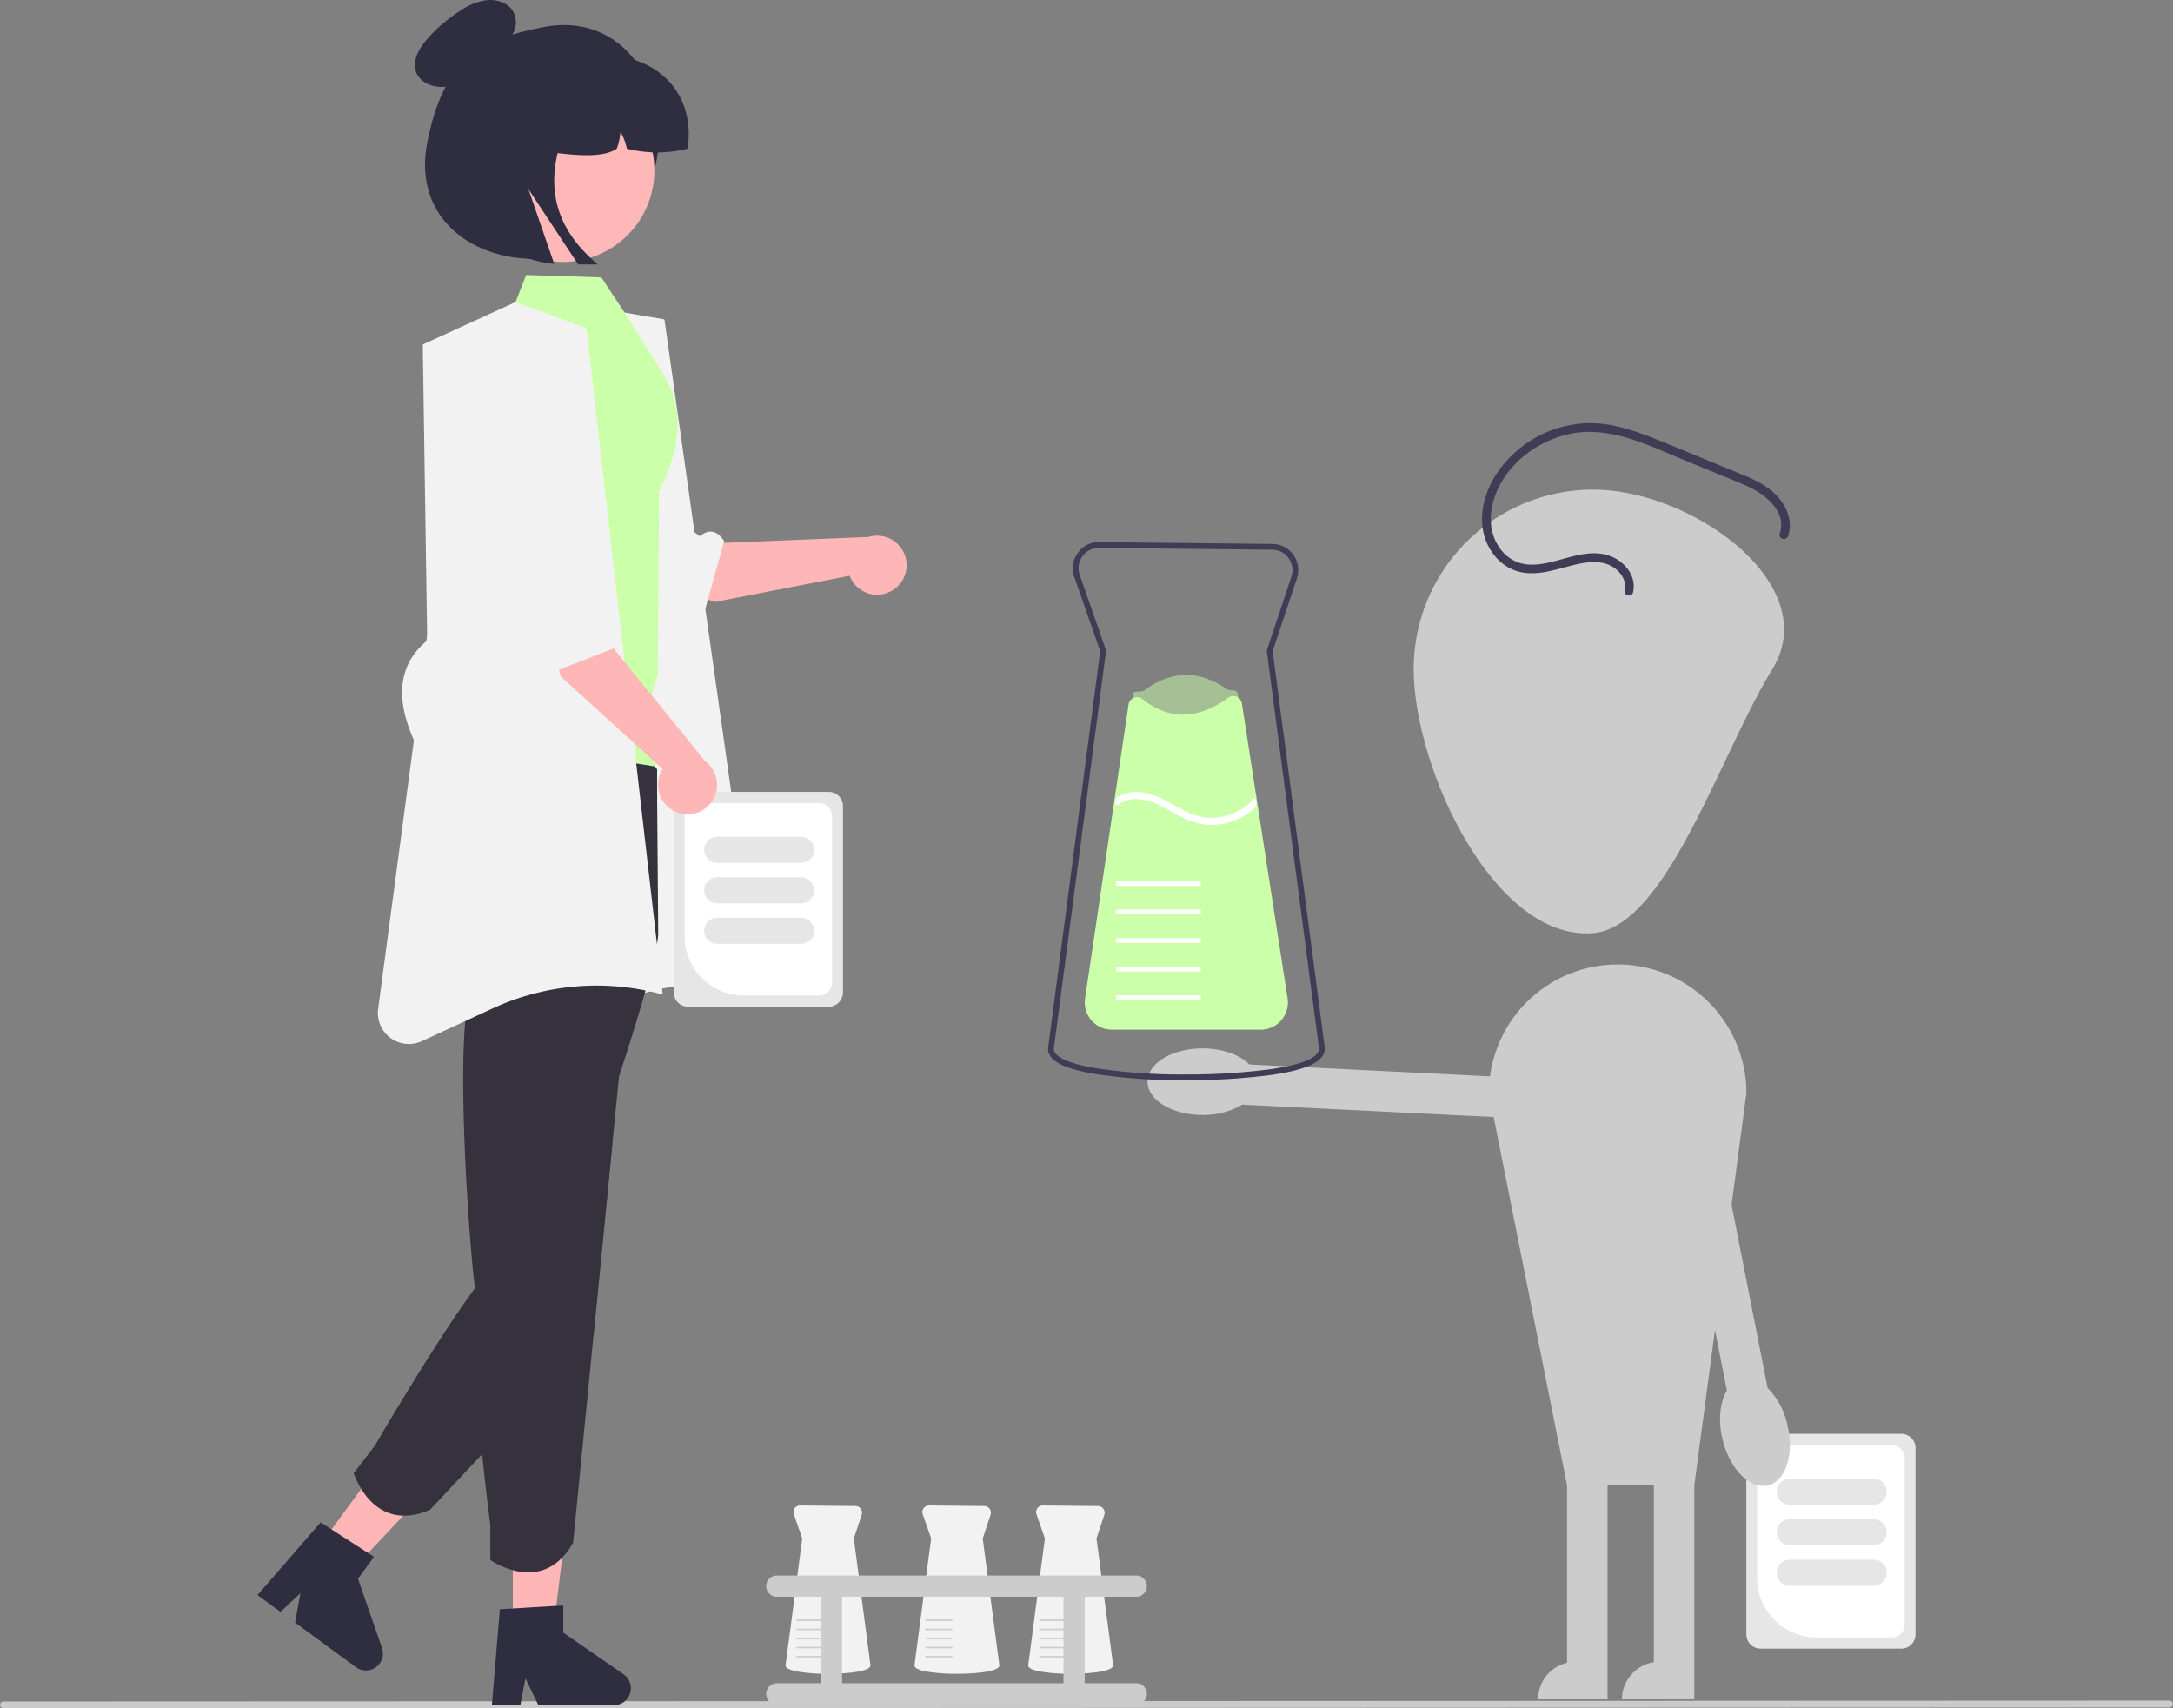 <svg xmlns="http://www.w3.org/2000/svg" data-name="Layer 1" width="751.131" height="590.512" viewBox="0 0 751.131 590.512" xmlns:xlink="http://www.w3.org/1999/xlink"><rect x="0" y="0" width="751.131" height="590.512" fill="#808080" stroke="none"/><path d="M974.375,744.949l-748.75.307a1.191,1.191,0,0,1,0-2.381l748.75-.307a1.191,1.191,0,0,1,0,2.381Z" transform="translate(-224.434 -154.744)" fill="#cacaca"/><path d="M828.084,719.691V655.282a4.923,4.923,0,0,1,4.917-4.917h48.643a4.923,4.923,0,0,1,4.917,4.917v64.409a4.923,4.923,0,0,1-4.917,4.917H833.001A4.923,4.923,0,0,1,828.084,719.691Z" transform="translate(-224.434 -154.744)" fill="#e6e6e6"/><path d="M831.815,700.237V658.829a4.61,4.61,0,0,1,4.605-4.605h41.805a4.61,4.61,0,0,1,4.605,4.605v57.316a4.61,4.61,0,0,1-4.605,4.605H852.328A20.536,20.536,0,0,1,831.815,700.237Z" transform="translate(-224.434 -154.744)" fill="#fff"/><path d="M838.584,670.382a4.505,4.505,0,0,1,4.5-4.5h29a4.5,4.5,0,0,1,0,9h-29A4.505,4.505,0,0,1,838.584,670.382Z" transform="translate(-224.434 -154.744)" fill="#e6e6e6"/><path d="M838.584,684.382a4.505,4.505,0,0,1,4.5-4.5h29a4.5,4.5,0,0,1,0,9h-29A4.505,4.505,0,0,1,838.584,684.382Z" transform="translate(-224.434 -154.744)" fill="#e6e6e6"/><path d="M838.584,698.382a4.505,4.505,0,0,1,4.5-4.5h29a4.5,4.5,0,0,1,0,9h-29A4.505,4.505,0,0,1,838.584,698.382Z" transform="translate(-224.434 -154.744)" fill="#e6e6e6"/><path d="M837.102,385.993c-18.321,29.915-36.572,89.196-62,91.278-34.127,2.794-62-57.036-62-91.278a62,62,0,0,1,62-62C809.344,323.993,854.986,356.793,837.102,385.993Z" transform="translate(-224.434 -154.744)" fill="#ccc"/><path d="M783.602,488.132h-0A44.5,44.5,0,0,0,739.102,532.632l27,135.5V729.494a12.995,12.995,0,0,0-10,12.638h24v-74h16v61.169a12.991,12.991,0,0,0-11,12.831h25v-74l18-135.5A44.5,44.5,0,0,0,783.602,488.132Z" transform="translate(-224.434 -154.744)" fill="#ccc"/><path d="M656.344,522.687c-3.33-3.325-9.348-5.555-16.242-5.555-10.493,0-19,5.149-19,11.5,0,6.351,8.507,11.5,19,11.5a25.972,25.972,0,0,0,13.82-3.624l-.006.059,104.593,5.164,1.394-13.93Z" transform="translate(-224.434 -154.744)" fill="#ccc"/><path d="M821.364,635.412c-2.423,4.035-3.134,10.413-1.469,17.102,2.534,10.183,9.584,17.195,15.747,15.661,6.163-1.533,9.106-11.031,6.572-21.214a25.972,25.972,0,0,0-6.854-12.536l.059-.009L815.177,531.672,801.322,533.683Z" transform="translate(-224.434 -154.744)" fill="#ccc"/><path d="M788.911,359.521c1.382-5.738-3.062-10.976-8.291-12.722-6.91-2.308-14.133.933-20.839,2.407-3.457.76-7.121,1.141-10.532-.04a13.458,13.458,0,0,1-6.316-4.845c-3.72-5.11-3.908-11.617-1.956-17.46,3.807-11.396,14.544-19.695,26.087-22.13,13.844-2.921,27.245,4.001,39.7,9.114l12.02,4.935c3.68,1.511,7.441,2.904,11,4.687,5.717,2.865,12.202,8.572,9.853,15.738-.603,1.839,2.293,2.627,2.893.798,2.056-6.275-1.637-12.595-6.572-16.295a41.071,41.071,0,0,0-8.877-4.734c-3.567-1.5-7.157-2.946-10.737-4.416-7.409-3.042-14.78-6.217-22.26-9.08-6.712-2.569-13.799-4.669-21.057-4.458a39.289,39.289,0,0,0-30.985,17.041c-3.878,5.755-6.181,12.878-5.01,19.834.94,5.582,4.535,11.036,9.741,13.477,7.834,3.673,16-.253,23.815-1.808,3.758-.748,7.953-.961,11.332,1.133,2.692,1.668,4.886,4.745,4.096,8.025-.452,1.876,2.44,2.677,2.893.798Z" transform="translate(-224.434 -154.744)" fill="#3f3d56"/><path d="M634.543,528.144a200.769,200.769,0,0,1-31.725-2.2c-10.992-1.86-16.111-4.628-16.111-8.712l.007-.162,18.02-137.236-8.956-25.672a8.942,8.942,0,0,1,1.194-8.257,8.793,8.793,0,0,1,7.466-3.769l59.808.623a9.046,9.046,0,0,1,8.489,11.908L664.35,379.817,682.376,517.06v.065c.002,4.423-5.765,7.31-18.151,9.138A222.953,222.953,0,0,1,634.543,528.144ZM604.235,344.133a6.872,6.872,0,0,0-5.639,2.938,6.964,6.964,0,0,0-.93,6.432l9.112,26.121-.031.235L588.704,517.253l.001.032c.001,1.906,2.507,4.666,14.446,6.686a198.693,198.693,0,0,0,31.392,2.173,220.919,220.919,0,0,0,29.39-1.859c13.592-2.006,16.444-4.972,16.443-7.105L662.307,379.621l8.529-25.588a7.047,7.047,0,0,0-6.612-9.275l-59.82-.623C604.348,344.133,604.291,344.133,604.235,344.133Z" transform="translate(-224.434 -154.744)" fill="#3f3d56"/><path d="M668.643,500.421H600.443L611.254,427.315l.294-2.015,4.504-30.434c.275-1.857,2.412-.415,3.923-1.528,9.383-6.909,18.878-7.11,28.455-.45,1.48,1.029,3.525-.175,3.802,1.607l4.732,30.527.457,2.953Z" transform="translate(-224.434 -154.744)" fill="#cbffa9" opacity="0.5"/><path d="M660.226,510.659H608.787a9.385,9.385,0,0,1-9.284-10.758l15.029-101.627a2.982,2.982,0,0,1,4.823-1.88c9.159,7.337,19.142,7.172,29.67-.489a2.928,2.928,0,0,1,2.866-.334,2.976,2.976,0,0,1,1.812,2.307l15.797,101.96a9.385,9.385,0,0,1-9.275,10.822Z" transform="translate(-224.434 -154.744)" fill="#cbffa9"/><rect x="385.869" y="344" width="29.225" height="1.643" fill="#fff"/><rect x="385.869" y="334.14" width="29.225" height="1.643" fill="#fff"/><rect x="385.869" y="324.28" width="29.225" height="1.643" fill="#fff"/><rect x="385.869" y="314.419" width="29.225" height="1.643" fill="#fff"/><rect x="385.869" y="304.559" width="29.225" height="1.643" fill="#fff"/><path d="M658.799,433.436a22.144,22.144,0,0,1-17.379,6.36,26.519,26.519,0,0,1-10.131-3.394c-3.295-1.767-6.483-3.878-10.131-4.864-3.196-.863-6.984-.978-9.729,1.159a1.334,1.334,0,0,1-1.578.041l.312-2.136a13.244,13.244,0,0,1,10.411-1.734c7.329,1.479,12.892,7.543,20.403,8.414a19.681,19.681,0,0,0,17.329-6.968l.008-.008Z" transform="translate(-224.434 -154.744)" fill="#fff"/><path d="M452.102,204.132c-1.016,22.068-17.947,38.703-40,40-23.847,1.402-45.103-13.908-40-40,5.683-29.056,18.326-35.739,40-40C437.501,159.139,453.2,180.288,452.102,204.132Z" transform="translate(-224.434 -154.744)" fill="#2f2e41"/><path d="M532.794,358.887a10.132,10.132,0,0,1-14.666-5.129l-46.777,9.08-45.749-18.732L437.28,325.421l34.106,17.1,53.293-2.168a10.187,10.187,0,0,1,8.114,18.534Z" transform="translate(-224.434 -154.744)" fill="#ffb6b6"/><path d="M388.949,320.948s-3.14,4.335,7.181,9.036c8.262,3.763,52.641,27.777,65.086,29.78a7.96,7.96,0,0,0,6.51,7.27l7.027-25.24c-3.165-5.022-6.681-3.193-8.443-1.666l-13.657-10.76-37.589-23.71-23.901,12.116Z" transform="translate(-224.434 -154.744)" fill="#f2f2f2"/><path d="M454.102,265.132,436.629,262.155,404.574,276.808l-18,249L443.101,499.666a42.389,42.389,0,0,1,29.095-2.381l0,0A10.421,10.421,0,0,0,485.294,485.783Z" transform="translate(-224.434 -154.744)" fill="#f2f2f2"/><polygon points="177.261 565.646 190.98 565.646 197.508 512.732 177.261 512.732 177.261 565.646" fill="#ffb6b6"/><path d="M394.455,744.159h9.838l1.756-9.288,4.498,9.288H436.639a5.865,5.865,0,0,0,3.333-10.692l-20.837-14.391v-9.39l-21.917,1.308Z" transform="translate(-224.434 -154.744)" fill="#2f2e41"/><polygon points="108.894 536.454 119.96 544.562 156.5 505.738 140.168 493.771 108.894 536.454" fill="#ffb6b6"/><path d="M313.439,706.091l7.936,5.815,6.906-6.454-1.862,10.151,21.048,15.422a5.865,5.865,0,0,0,9.008-6.655l-8.302-23.924,5.55-7.574-18.452-11.899Z" transform="translate(-224.434 -154.744)" fill="#2f2e41"/><path d="M451.962,477.822c-.76,10.54-13.56,49-13.56,49l-2.29,23.26-6.52,66.27-7.05,71.62c-10.54,18.83-28.62,6-28.62,6v-12s-1.41-10.83-2.83-24.56c-2.1-20.19-4.23-46.66-1.99-54.28a30.302,30.302,0,0,1-.5-3.12c-2.3-17.84-7.9-97.82.1-106.37a70.907,70.907,0,0,1-20.67-45c-.18-2.47-.33-5.06-.42-7.75-.61-17,11-36.92,15.54-44,1.1-1.72.505-4.56.505-4.56l66.49,26.38,1.425,1.94v8.27Z" transform="translate(-224.434 -154.744)" fill="#35323e"/><path d="M436.112,550.082l-6.52,66.27-38.5,41.06-18.04,19.24c-19.83,8.5-26.35-12.69-26.35-12.69l7.31-9.51s20.52-35.35,34.59-54.44c3.89-5.27,7.29-9.31,9.62-11.01,5.26-3.82,21.15-24.58,36.07-44.86Z" transform="translate(-224.434 -154.744)" fill="#35323e"/><path d="M366.149,394.835a13.934,13.934,0,0,0,.9,4.3c.06.17.12.33.19.5a14.232,14.232,0,0,0,6.22,6.95,13.917,13.917,0,0,0,2.59,1.13l7.79,1.25,66.99,10.71,2.69-8.09-5.07-12.68,3.36-10.9.457-63.48c7.705-15.15,9.255-29.407.303-42.14v-.08l-12.17-19.41-8.1-12.27-25.98-.83-3.69,9.36-7.29,4.36c-16.16,9.66-21.98,27.35-21.63,46.18,5.57,21.57,1.47,45.55-2.68,71.26l-3.39,6.78A14.303,14.303,0,0,0,366.149,394.835Z" transform="translate(-224.434 -154.744)" fill="#cbffa9"/><path d="M366.149,394.835a13.934,13.934,0,0,0,.9,4.3l6.41,7.45a13.917,13.917,0,0,0,2.59,1.13l7.79,1.25-11.27-21.19,24.77-54.23Z" transform="translate(-224.434 -154.744)" opacity="0.2"/><path d="M427.102,268.132,402.629,259.155,370.574,273.808,372.102,376.132c-9.512,7.851-11.428,19.169-4.591,34.481l-12.362,92.855a10.725,10.725,0,0,0,15.134,11.15l24.388-11.279a85.736,85.736,0,0,1,58.848-4.815l0,0Z" transform="translate(-224.434 -154.744)" fill="#f2f2f2"/><path d="M387.658,218.059a31.647,31.647,0,0,0,62.715-8.536l-.061-.449a31.647,31.647,0,0,0-62.644,8.983Z" transform="translate(-224.434 -154.744)" fill="#ffb8b8"/><path d="M462.102,206.132a43.24,43.24,0,0,1-20.98,0,18.911,18.911,0,0,0-2.22-5.84,20.231,20.231,0,0,1-1.28,5.84c-5.776,4.005-18.862,1.821-31.52,0v-32h24C450.418,172.311,465.163,186.356,462.102,206.132Z" transform="translate(-224.434 -154.744)" fill="#2f2e41"/><path d="M401.479,158.153c-1.825-2.543-5.428-3.653-8.661-3.365a20.492,20.492,0,0,0-8.821,3.393,52.343,52.343,0,0,0-12.047,10.222c-2.997,3.463-5.541,8.262-3.191,12.287,1.961,3.359,6.75,4.657,10.725,3.91,3.975-.747,7.298-3.081,10.375-5.453,3.077-2.373,6.148-4.9,9.946-6.167l-3.063-.242a24.328,24.328,0,0,0,5.139-6.612A8.026,8.026,0,0,0,401.479,158.153Z" transform="translate(-224.434 -154.744)" fill="#2f2e41"/><path d="M431.102,179.132H405.354A26.252,26.252,0,0,0,379.102,205.384v0a40.748,40.748,0,0,0,36.901,40.562L407.102,220.132l17.185,26h6.815C407.86,226.739,414.379,203.581,431.102,179.132Z" transform="translate(-224.434 -154.744)" fill="#2f2e41"/><path d="M510.658,733.304a63.428,63.428,0,0,1-10.023-.694c-3.089-.523-4.655-1.265-4.655-2.206l.001-.017,5.762-43.872-2.902-8.319a2.305,2.305,0,0,1,2.2-3.064l19.085.199a2.305,2.305,0,0,1,2.163,3.034l-2.717,8.15,5.762,43.873C525.336,732.694,516.11,733.304,510.658,733.304Z" transform="translate(-224.434 -154.744)" fill="#f2f2f2"/><rect x="275.346" y="572.385" width="9.322" height="0.524" fill="#ccc"/><rect x="275.346" y="569.239" width="9.322" height="0.524" fill="#ccc"/><rect x="275.346" y="566.094" width="9.322" height="0.524" fill="#ccc"/><rect x="275.346" y="562.949" width="9.322" height="0.524" fill="#ccc"/><rect x="275.346" y="559.803" width="9.322" height="0.524" fill="#ccc"/><path d="M594.532,733.304a63.427,63.427,0,0,1-10.023-.694c-3.089-.523-4.655-1.265-4.655-2.206l.001-.017,5.762-43.872-2.902-8.319a2.305,2.305,0,0,1,2.2-3.064l19.085.199a2.305,2.305,0,0,1,2.163,3.034l-2.717,8.15,5.762,43.873C609.21,732.694,599.983,733.304,594.532,733.304Z" transform="translate(-224.434 -154.744)" fill="#f2f2f2"/><rect x="359.22" y="572.385" width="9.322" height="0.524" fill="#ccc"/><rect x="359.22" y="569.239" width="9.322" height="0.524" fill="#ccc"/><rect x="359.22" y="566.094" width="9.322" height="0.524" fill="#ccc"/><rect x="359.22" y="562.949" width="9.322" height="0.524" fill="#ccc"/><rect x="359.22" y="559.803" width="9.322" height="0.524" fill="#ccc"/><path d="M555.216,733.304a63.427,63.427,0,0,1-10.023-.694c-3.089-.523-4.655-1.265-4.655-2.206l.001-.017,5.762-43.872-2.902-8.319a2.305,2.305,0,0,1,2.2-3.064l19.085.199a2.305,2.305,0,0,1,2.163,3.034l-2.717,8.15,5.762,43.873C569.894,732.694,560.668,733.304,555.216,733.304Z" transform="translate(-224.434 -154.744)" fill="#f2f2f2"/><rect x="319.904" y="572.385" width="9.322" height="0.524" fill="#ccc"/><rect x="319.904" y="569.239" width="9.322" height="0.524" fill="#ccc"/><rect x="319.904" y="566.094" width="9.322" height="0.524" fill="#ccc"/><rect x="319.904" y="562.949" width="9.322" height="0.524" fill="#ccc"/><rect x="319.904" y="559.803" width="9.322" height="0.524" fill="#ccc"/><path d="M617.204,736.564H599.381v-29.88H617.204a3.669,3.669,0,0,0,0-7.339H492.966a3.669,3.669,0,0,0,0,7.339h15.202v29.88H492.966a3.669,3.669,0,0,0,0,7.339H617.204a3.669,3.669,0,0,0,0-7.339Zm-101.697,0v-29.88h76.535v29.88Z" transform="translate(-224.434 -154.744)" fill="#ccc"/><path d="M457.337,497.796V433.386a4.923,4.923,0,0,1,4.917-4.917h48.643a4.923,4.923,0,0,1,4.917,4.917v64.409a4.923,4.923,0,0,1-4.917,4.917H462.254A4.923,4.923,0,0,1,457.337,497.796Z" transform="translate(-224.434 -154.744)" fill="#e6e6e6"/><path d="M461.068,478.341V436.933a4.61,4.61,0,0,1,4.605-4.605h41.805a4.61,4.61,0,0,1,4.605,4.605v57.316a4.61,4.61,0,0,1-4.605,4.605H481.581A20.536,20.536,0,0,1,461.068,478.341Z" transform="translate(-224.434 -154.744)" fill="#fff"/><path d="M467.837,448.487a4.505,4.505,0,0,1,4.5-4.5h29a4.5,4.5,0,0,1,0,9h-29A4.505,4.505,0,0,1,467.837,448.487Z" transform="translate(-224.434 -154.744)" fill="#e6e6e6"/><path d="M467.837,462.487a4.505,4.505,0,0,1,4.5-4.5h29a4.5,4.5,0,0,1,0,9h-29A4.505,4.505,0,0,1,467.837,462.487Z" transform="translate(-224.434 -154.744)" fill="#e6e6e6"/><path d="M467.837,476.487a4.505,4.505,0,0,1,4.5-4.5h29a4.5,4.5,0,0,1,0,9h-29A4.505,4.505,0,0,1,467.837,476.487Z" transform="translate(-224.434 -154.744)" fill="#e6e6e6"/><path d="M458.162,435.408a10.132,10.132,0,0,1-4.669-14.819l-35.27-32.04L405.85,340.687l21.959-1.827,6.713,37.558,33.632,41.397a10.187,10.187,0,0,1-9.992,17.593Z" transform="translate(-224.434 -154.744)" fill="#ffb6b6"/><path d="M402.466,297.463s-5.352.079-2.941,11.161c1.93,8.872,9.252,58.797,15.096,69.966a7.96,7.96,0,0,0-1.928,9.566l24.426-9.476c2.129-5.541-1.441-7.264-3.719-7.761l.447-17.381-3.502-44.304L406.334,297.337Z" transform="translate(-224.434 -154.744)" fill="#f2f2f2"/></svg>